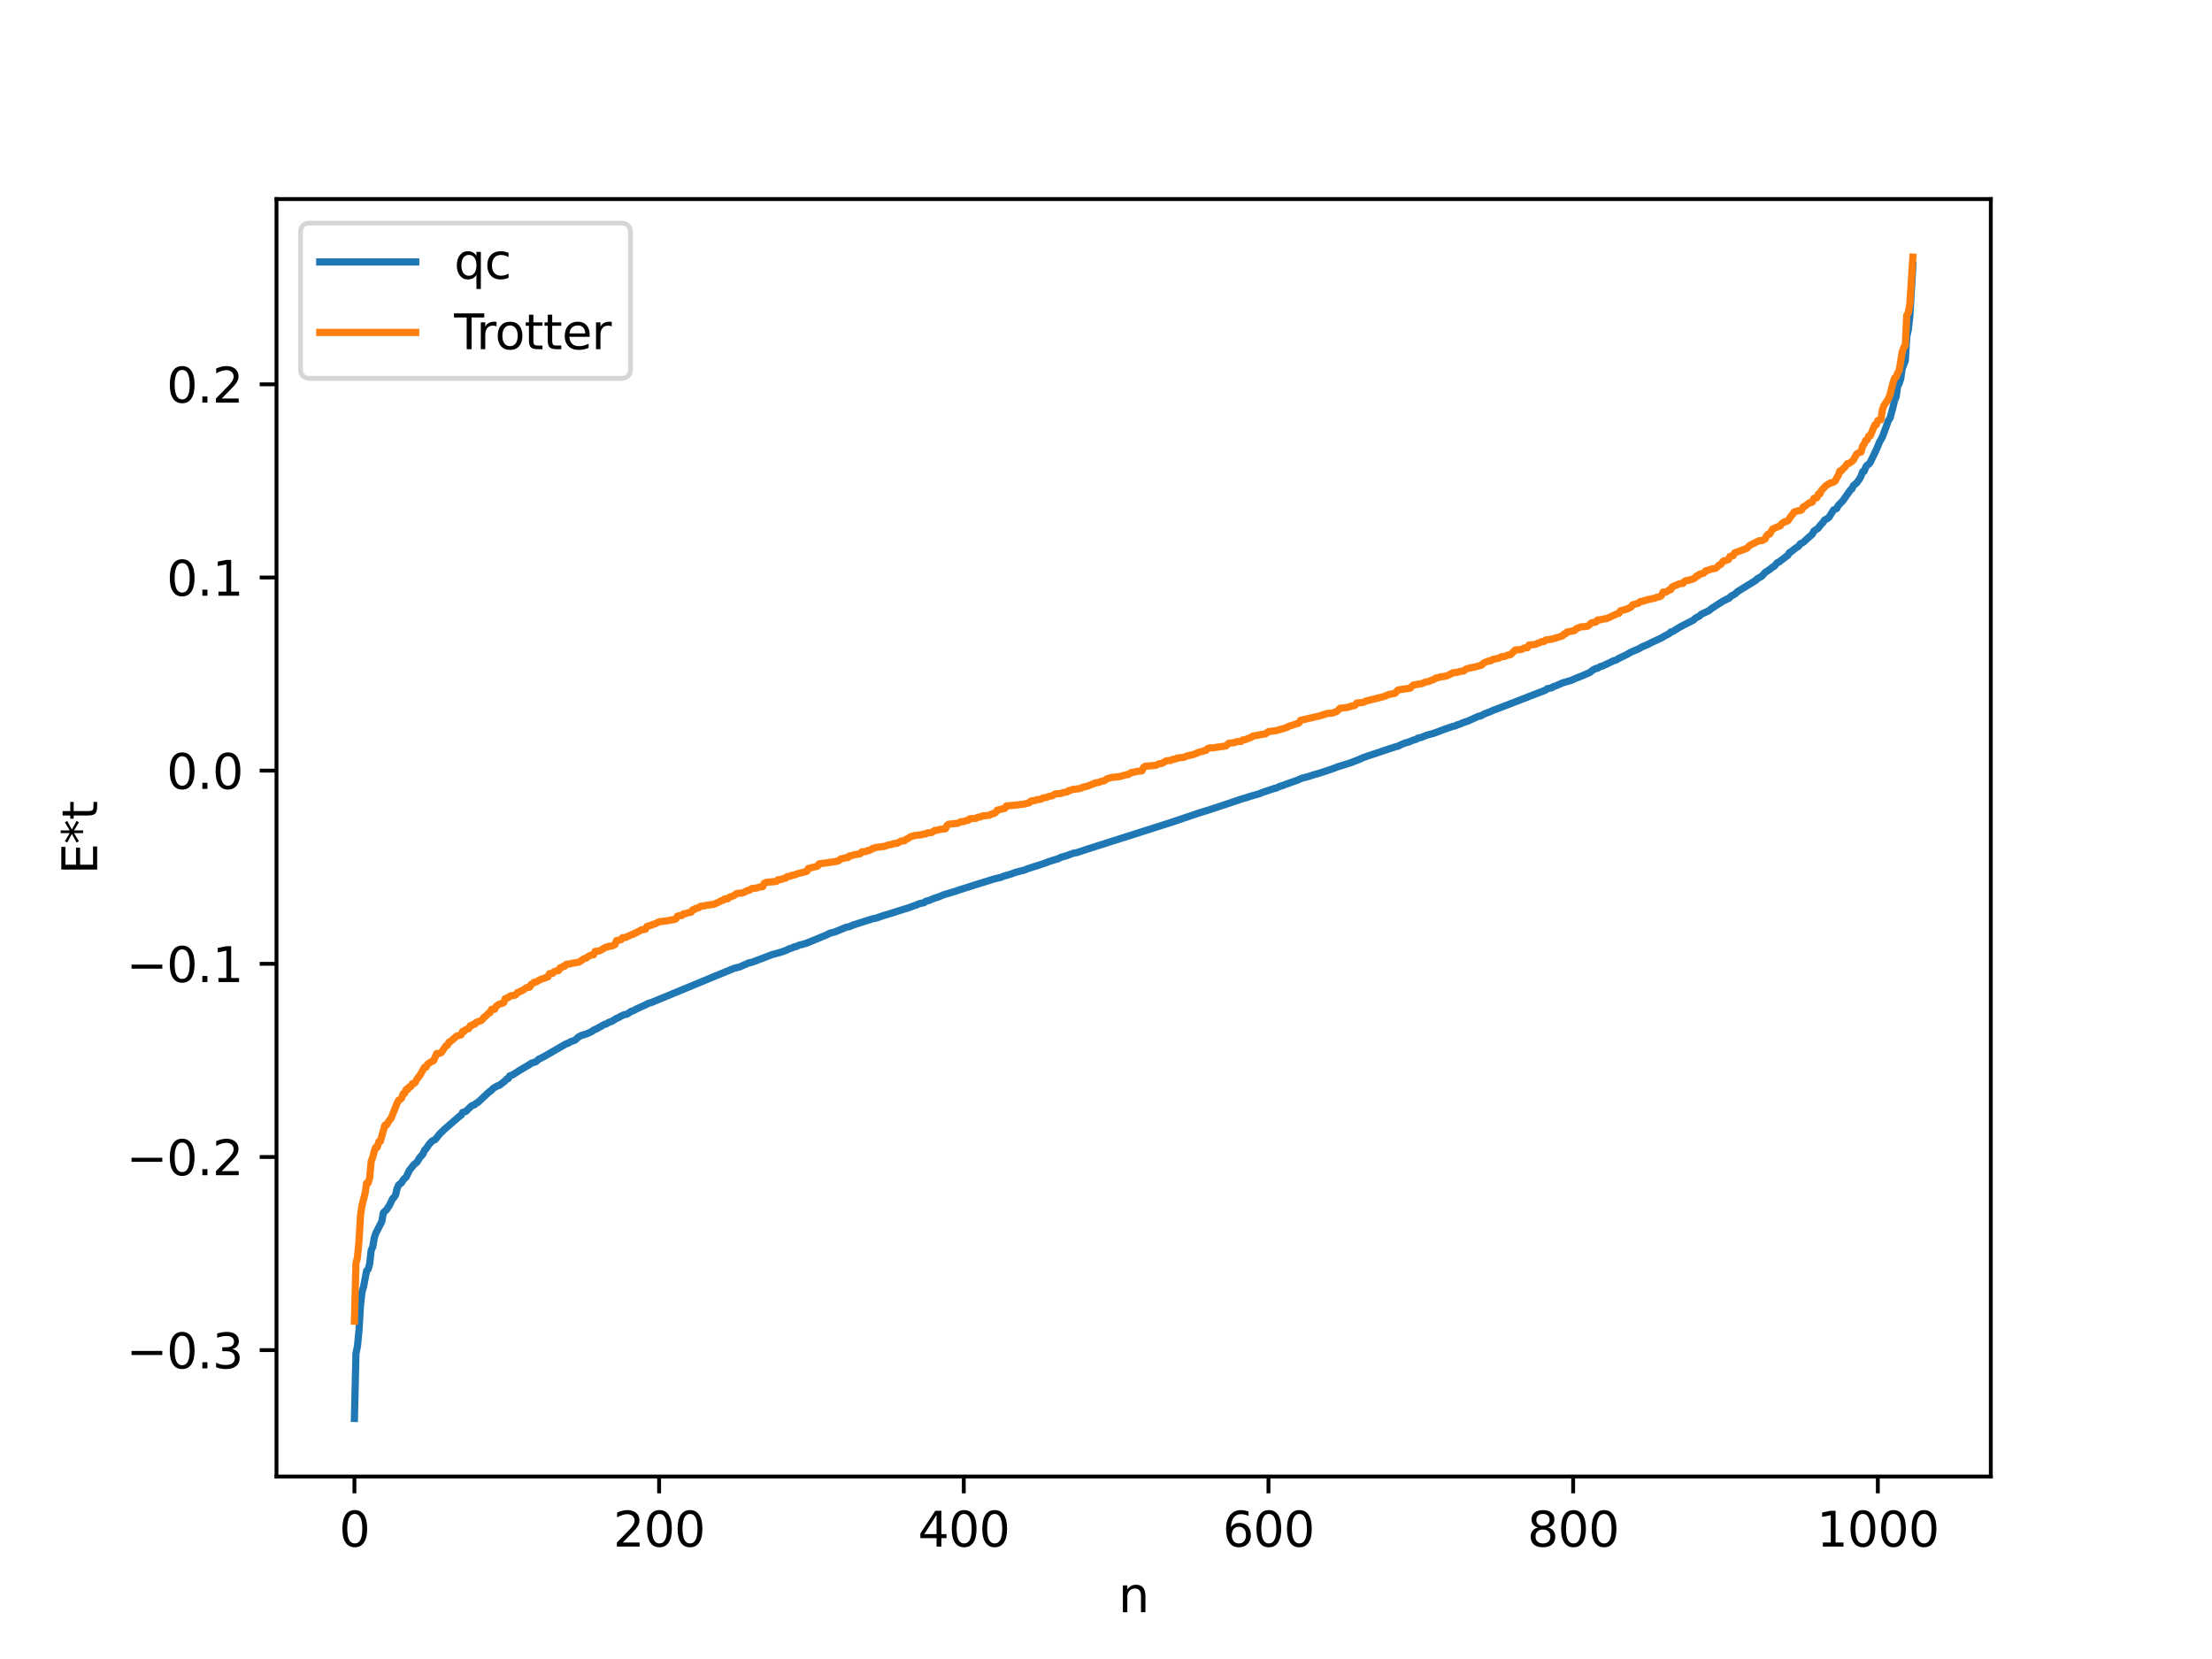 <?xml version="1.0" encoding="utf-8" standalone="no"?>
<!DOCTYPE svg PUBLIC "-//W3C//DTD SVG 1.1//EN"
  "http://www.w3.org/Graphics/SVG/1.1/DTD/svg11.dtd">
<svg xmlns:xlink="http://www.w3.org/1999/xlink" width="460.8pt" height="345.6pt" viewBox="0 0 460.8 345.6" xmlns="http://www.w3.org/2000/svg" version="1.1">
 <defs>
  <style type="text/css">*{stroke-linejoin: round; stroke-linecap: butt}</style>
 </defs>
 <g id="figure_1">
  <g id="patch_1">
   <path d="M 0 345.6 
L 460.8 345.6 
L 460.8 0 
L 0 0 
z
" style="fill: #ffffff"/>
  </g>
  <g id="axes_1">
   <g id="patch_2">
    <path d="M 57.6 307.584 
L 414.72 307.584 
L 414.72 41.472 
L 57.6 41.472 
z
" style="fill: #ffffff"/>
   </g>
   <g id="matplotlib.axis_1">
    <g id="xtick_1">
     <g id="line2d_1">
      <defs>
       <path id="m9ba7b68535" d="M 0 0 
L 0 3.5 
" style="stroke: #000000; stroke-width: 0.8"/>
      </defs>
      <g>
       <use xlink:href="#m9ba7b68535" x="73.833" y="307.584" style="stroke: #000000; stroke-width: 0.8"/>
      </g>
     </g>
     <g id="text_1">
      <!-- 0 -->
      <g transform="translate(70.651 322.182) scale(0.1 -0.1)">
       <defs>
        <path id="DejaVuSans-30" d="M 2034 4250 
Q 1547 4250 1301 3770 
Q 1056 3291 1056 2328 
Q 1056 1369 1301 889 
Q 1547 409 2034 409 
Q 2525 409 2770 889 
Q 3016 1369 3016 2328 
Q 3016 3291 2770 3770 
Q 2525 4250 2034 4250 
z
M 2034 4750 
Q 2819 4750 3233 4129 
Q 3647 3509 3647 2328 
Q 3647 1150 3233 529 
Q 2819 -91 2034 -91 
Q 1250 -91 836 529 
Q 422 1150 422 2328 
Q 422 3509 836 4129 
Q 1250 4750 2034 4750 
z
" transform="scale(0.016)"/>
       </defs>
       <use xlink:href="#DejaVuSans-30"/>
      </g>
     </g>
    </g>
    <g id="xtick_2">
     <g id="line2d_2">
      <g>
       <use xlink:href="#m9ba7b68535" x="137.304" y="307.584" style="stroke: #000000; stroke-width: 0.8"/>
      </g>
     </g>
     <g id="text_2">
      <!-- 200 -->
      <g transform="translate(127.76 322.182) scale(0.1 -0.1)">
       <defs>
        <path id="DejaVuSans-32" d="M 1228 531 
L 3431 531 
L 3431 0 
L 469 0 
L 469 531 
Q 828 903 1448 1529 
Q 2069 2156 2228 2338 
Q 2531 2678 2651 2914 
Q 2772 3150 2772 3378 
Q 2772 3750 2511 3984 
Q 2250 4219 1831 4219 
Q 1534 4219 1204 4116 
Q 875 4013 500 3803 
L 500 4441 
Q 881 4594 1212 4672 
Q 1544 4750 1819 4750 
Q 2544 4750 2975 4387 
Q 3406 4025 3406 3419 
Q 3406 3131 3298 2873 
Q 3191 2616 2906 2266 
Q 2828 2175 2409 1742 
Q 1991 1309 1228 531 
z
" transform="scale(0.016)"/>
       </defs>
       <use xlink:href="#DejaVuSans-32"/>
       <use xlink:href="#DejaVuSans-30" x="63.623"/>
       <use xlink:href="#DejaVuSans-30" x="127.246"/>
      </g>
     </g>
    </g>
    <g id="xtick_3">
     <g id="line2d_3">
      <g>
       <use xlink:href="#m9ba7b68535" x="200.775" y="307.584" style="stroke: #000000; stroke-width: 0.8"/>
      </g>
     </g>
     <g id="text_3">
      <!-- 400 -->
      <g transform="translate(191.231 322.182) scale(0.1 -0.1)">
       <defs>
        <path id="DejaVuSans-34" d="M 2419 4116 
L 825 1625 
L 2419 1625 
L 2419 4116 
z
M 2253 4666 
L 3047 4666 
L 3047 1625 
L 3713 1625 
L 3713 1100 
L 3047 1100 
L 3047 0 
L 2419 0 
L 2419 1100 
L 313 1100 
L 313 1709 
L 2253 4666 
z
" transform="scale(0.016)"/>
       </defs>
       <use xlink:href="#DejaVuSans-34"/>
       <use xlink:href="#DejaVuSans-30" x="63.623"/>
       <use xlink:href="#DejaVuSans-30" x="127.246"/>
      </g>
     </g>
    </g>
    <g id="xtick_4">
     <g id="line2d_4">
      <g>
       <use xlink:href="#m9ba7b68535" x="264.246" y="307.584" style="stroke: #000000; stroke-width: 0.8"/>
      </g>
     </g>
     <g id="text_4">
      <!-- 600 -->
      <g transform="translate(254.702 322.182) scale(0.1 -0.1)">
       <defs>
        <path id="DejaVuSans-36" d="M 2113 2584 
Q 1688 2584 1439 2293 
Q 1191 2003 1191 1497 
Q 1191 994 1439 701 
Q 1688 409 2113 409 
Q 2538 409 2786 701 
Q 3034 994 3034 1497 
Q 3034 2003 2786 2293 
Q 2538 2584 2113 2584 
z
M 3366 4563 
L 3366 3988 
Q 3128 4100 2886 4159 
Q 2644 4219 2406 4219 
Q 1781 4219 1451 3797 
Q 1122 3375 1075 2522 
Q 1259 2794 1537 2939 
Q 1816 3084 2150 3084 
Q 2853 3084 3261 2657 
Q 3669 2231 3669 1497 
Q 3669 778 3244 343 
Q 2819 -91 2113 -91 
Q 1303 -91 875 529 
Q 447 1150 447 2328 
Q 447 3434 972 4092 
Q 1497 4750 2381 4750 
Q 2619 4750 2861 4703 
Q 3103 4656 3366 4563 
z
" transform="scale(0.016)"/>
       </defs>
       <use xlink:href="#DejaVuSans-36"/>
       <use xlink:href="#DejaVuSans-30" x="63.623"/>
       <use xlink:href="#DejaVuSans-30" x="127.246"/>
      </g>
     </g>
    </g>
    <g id="xtick_5">
     <g id="line2d_5">
      <g>
       <use xlink:href="#m9ba7b68535" x="327.717" y="307.584" style="stroke: #000000; stroke-width: 0.8"/>
      </g>
     </g>
     <g id="text_5">
      <!-- 800 -->
      <g transform="translate(318.173 322.182) scale(0.1 -0.1)">
       <defs>
        <path id="DejaVuSans-38" d="M 2034 2216 
Q 1584 2216 1326 1975 
Q 1069 1734 1069 1313 
Q 1069 891 1326 650 
Q 1584 409 2034 409 
Q 2484 409 2743 651 
Q 3003 894 3003 1313 
Q 3003 1734 2745 1975 
Q 2488 2216 2034 2216 
z
M 1403 2484 
Q 997 2584 770 2862 
Q 544 3141 544 3541 
Q 544 4100 942 4425 
Q 1341 4750 2034 4750 
Q 2731 4750 3128 4425 
Q 3525 4100 3525 3541 
Q 3525 3141 3298 2862 
Q 3072 2584 2669 2484 
Q 3125 2378 3379 2068 
Q 3634 1759 3634 1313 
Q 3634 634 3220 271 
Q 2806 -91 2034 -91 
Q 1263 -91 848 271 
Q 434 634 434 1313 
Q 434 1759 690 2068 
Q 947 2378 1403 2484 
z
M 1172 3481 
Q 1172 3119 1398 2916 
Q 1625 2713 2034 2713 
Q 2441 2713 2670 2916 
Q 2900 3119 2900 3481 
Q 2900 3844 2670 4047 
Q 2441 4250 2034 4250 
Q 1625 4250 1398 4047 
Q 1172 3844 1172 3481 
z
" transform="scale(0.016)"/>
       </defs>
       <use xlink:href="#DejaVuSans-38"/>
       <use xlink:href="#DejaVuSans-30" x="63.623"/>
       <use xlink:href="#DejaVuSans-30" x="127.246"/>
      </g>
     </g>
    </g>
    <g id="xtick_6">
     <g id="line2d_6">
      <g>
       <use xlink:href="#m9ba7b68535" x="391.188" y="307.584" style="stroke: #000000; stroke-width: 0.8"/>
      </g>
     </g>
     <g id="text_6">
      <!-- 1000 -->
      <g transform="translate(378.463 322.182) scale(0.1 -0.1)">
       <defs>
        <path id="DejaVuSans-31" d="M 794 531 
L 1825 531 
L 1825 4091 
L 703 3866 
L 703 4441 
L 1819 4666 
L 2450 4666 
L 2450 531 
L 3481 531 
L 3481 0 
L 794 0 
L 794 531 
z
" transform="scale(0.016)"/>
       </defs>
       <use xlink:href="#DejaVuSans-31"/>
       <use xlink:href="#DejaVuSans-30" x="63.623"/>
       <use xlink:href="#DejaVuSans-30" x="127.246"/>
       <use xlink:href="#DejaVuSans-30" x="190.869"/>
      </g>
     </g>
    </g>
    <g id="text_7">
     <!-- n -->
     <g transform="translate(232.991 335.861) scale(0.1 -0.1)">
      <defs>
       <path id="DejaVuSans-6e" d="M 3513 2113 
L 3513 0 
L 2938 0 
L 2938 2094 
Q 2938 2591 2744 2837 
Q 2550 3084 2163 3084 
Q 1697 3084 1428 2787 
Q 1159 2491 1159 1978 
L 1159 0 
L 581 0 
L 581 3500 
L 1159 3500 
L 1159 2956 
Q 1366 3272 1645 3428 
Q 1925 3584 2291 3584 
Q 2894 3584 3203 3211 
Q 3513 2838 3513 2113 
z
" transform="scale(0.016)"/>
      </defs>
      <use xlink:href="#DejaVuSans-6e"/>
     </g>
    </g>
   </g>
   <g id="matplotlib.axis_2">
    <g id="ytick_1">
     <g id="line2d_7">
      <defs>
       <path id="m482cce59d2" d="M 0 0 
L -3.5 0 
" style="stroke: #000000; stroke-width: 0.8"/>
      </defs>
      <g>
       <use xlink:href="#m482cce59d2" x="57.6" y="281.258" style="stroke: #000000; stroke-width: 0.8"/>
      </g>
     </g>
     <g id="text_8">
      <!-- −0.3 -->
      <g transform="translate(26.317 285.057) scale(0.1 -0.1)">
       <defs>
        <path id="DejaVuSans-2212" d="M 678 2272 
L 4684 2272 
L 4684 1741 
L 678 1741 
L 678 2272 
z
" transform="scale(0.016)"/>
        <path id="DejaVuSans-2e" d="M 684 794 
L 1344 794 
L 1344 0 
L 684 0 
L 684 794 
z
" transform="scale(0.016)"/>
        <path id="DejaVuSans-33" d="M 2597 2516 
Q 3050 2419 3304 2112 
Q 3559 1806 3559 1356 
Q 3559 666 3084 287 
Q 2609 -91 1734 -91 
Q 1441 -91 1130 -33 
Q 819 25 488 141 
L 488 750 
Q 750 597 1062 519 
Q 1375 441 1716 441 
Q 2309 441 2620 675 
Q 2931 909 2931 1356 
Q 2931 1769 2642 2001 
Q 2353 2234 1838 2234 
L 1294 2234 
L 1294 2753 
L 1863 2753 
Q 2328 2753 2575 2939 
Q 2822 3125 2822 3475 
Q 2822 3834 2567 4026 
Q 2313 4219 1838 4219 
Q 1578 4219 1281 4162 
Q 984 4106 628 3988 
L 628 4550 
Q 988 4650 1302 4700 
Q 1616 4750 1894 4750 
Q 2613 4750 3031 4423 
Q 3450 4097 3450 3541 
Q 3450 3153 3228 2886 
Q 3006 2619 2597 2516 
z
" transform="scale(0.016)"/>
       </defs>
       <use xlink:href="#DejaVuSans-2212"/>
       <use xlink:href="#DejaVuSans-30" x="83.789"/>
       <use xlink:href="#DejaVuSans-2e" x="147.412"/>
       <use xlink:href="#DejaVuSans-33" x="179.199"/>
      </g>
     </g>
    </g>
    <g id="ytick_2">
     <g id="line2d_8">
      <g>
       <use xlink:href="#m482cce59d2" x="57.6" y="241.019" style="stroke: #000000; stroke-width: 0.8"/>
      </g>
     </g>
     <g id="text_9">
      <!-- −0.2 -->
      <g transform="translate(26.317 244.818) scale(0.1 -0.1)">
       <use xlink:href="#DejaVuSans-2212"/>
       <use xlink:href="#DejaVuSans-30" x="83.789"/>
       <use xlink:href="#DejaVuSans-2e" x="147.412"/>
       <use xlink:href="#DejaVuSans-32" x="179.199"/>
      </g>
     </g>
    </g>
    <g id="ytick_3">
     <g id="line2d_9">
      <g>
       <use xlink:href="#m482cce59d2" x="57.6" y="200.78" style="stroke: #000000; stroke-width: 0.8"/>
      </g>
     </g>
     <g id="text_10">
      <!-- −0.1 -->
      <g transform="translate(26.317 204.579) scale(0.1 -0.1)">
       <use xlink:href="#DejaVuSans-2212"/>
       <use xlink:href="#DejaVuSans-30" x="83.789"/>
       <use xlink:href="#DejaVuSans-2e" x="147.412"/>
       <use xlink:href="#DejaVuSans-31" x="179.199"/>
      </g>
     </g>
    </g>
    <g id="ytick_4">
     <g id="line2d_10">
      <g>
       <use xlink:href="#m482cce59d2" x="57.6" y="160.54" style="stroke: #000000; stroke-width: 0.8"/>
      </g>
     </g>
     <g id="text_11">
      <!-- 0.0 -->
      <g transform="translate(34.697 164.339) scale(0.1 -0.1)">
       <use xlink:href="#DejaVuSans-30"/>
       <use xlink:href="#DejaVuSans-2e" x="63.623"/>
       <use xlink:href="#DejaVuSans-30" x="95.41"/>
      </g>
     </g>
    </g>
    <g id="ytick_5">
     <g id="line2d_11">
      <g>
       <use xlink:href="#m482cce59d2" x="57.6" y="120.301" style="stroke: #000000; stroke-width: 0.8"/>
      </g>
     </g>
     <g id="text_12">
      <!-- 0.1 -->
      <g transform="translate(34.697 124.1) scale(0.1 -0.1)">
       <use xlink:href="#DejaVuSans-30"/>
       <use xlink:href="#DejaVuSans-2e" x="63.623"/>
       <use xlink:href="#DejaVuSans-31" x="95.41"/>
      </g>
     </g>
    </g>
    <g id="ytick_6">
     <g id="line2d_12">
      <g>
       <use xlink:href="#m482cce59d2" x="57.6" y="80.061" style="stroke: #000000; stroke-width: 0.8"/>
      </g>
     </g>
     <g id="text_13">
      <!-- 0.2 -->
      <g transform="translate(34.697 83.861) scale(0.1 -0.1)">
       <use xlink:href="#DejaVuSans-30"/>
       <use xlink:href="#DejaVuSans-2e" x="63.623"/>
       <use xlink:href="#DejaVuSans-32" x="95.41"/>
      </g>
     </g>
    </g>
    <g id="text_14">
     <!-- E*t -->
     <g transform="translate(20.238 182.148) rotate(-90) scale(0.1 -0.1)">
      <defs>
       <path id="DejaVuSans-45" d="M 628 4666 
L 3578 4666 
L 3578 4134 
L 1259 4134 
L 1259 2753 
L 3481 2753 
L 3481 2222 
L 1259 2222 
L 1259 531 
L 3634 531 
L 3634 0 
L 628 0 
L 628 4666 
z
" transform="scale(0.016)"/>
       <path id="DejaVuSans-2a" d="M 3009 3897 
L 1888 3291 
L 3009 2681 
L 2828 2375 
L 1778 3009 
L 1778 1831 
L 1422 1831 
L 1422 3009 
L 372 2375 
L 191 2681 
L 1313 3291 
L 191 3897 
L 372 4206 
L 1422 3572 
L 1422 4750 
L 1778 4750 
L 1778 3572 
L 2828 4206 
L 3009 3897 
z
" transform="scale(0.016)"/>
       <path id="DejaVuSans-74" d="M 1172 4494 
L 1172 3500 
L 2356 3500 
L 2356 3053 
L 1172 3053 
L 1172 1153 
Q 1172 725 1289 603 
Q 1406 481 1766 481 
L 2356 481 
L 2356 0 
L 1766 0 
Q 1100 0 847 248 
Q 594 497 594 1153 
L 594 3053 
L 172 3053 
L 172 3500 
L 594 3500 
L 594 4494 
L 1172 4494 
z
" transform="scale(0.016)"/>
      </defs>
      <use xlink:href="#DejaVuSans-45"/>
      <use xlink:href="#DejaVuSans-2a" x="63.184"/>
      <use xlink:href="#DejaVuSans-74" x="113.184"/>
     </g>
    </g>
   </g>
   <g id="line2d_13">
    <path d="M 73.833 295.488 
L 74.15 282.036 
L 74.467 280.413 
L 74.785 277.189 
L 75.102 271.874 
L 75.42 269.1 
L 75.737 268.065 
L 76.372 264.732 
L 76.689 264.416 
L 77.006 263.298 
L 77.324 260.463 
L 77.641 259.78 
L 77.958 257.918 
L 78.276 256.924 
L 79.545 254.44 
L 79.862 252.644 
L 80.497 252.033 
L 81.132 251.083 
L 81.767 249.745 
L 82.084 249.43 
L 82.401 248.953 
L 82.719 247.607 
L 83.036 246.854 
L 83.671 246.375 
L 83.988 245.802 
L 84.623 245.178 
L 85.258 243.835 
L 86.21 242.64 
L 86.844 242.119 
L 87.479 241.103 
L 88.114 240.407 
L 88.431 239.607 
L 88.748 239.324 
L 89.383 238.373 
L 90.018 237.693 
L 90.653 237.4 
L 91.605 236.213 
L 92.557 235.287 
L 95.73 232.526 
L 96.048 232.337 
L 96.365 231.742 
L 97 231.553 
L 97.634 230.948 
L 98.269 230.35 
L 98.904 230.113 
L 99.221 229.79 
L 99.539 229.667 
L 101.76 227.58 
L 102.395 227.112 
L 102.712 226.742 
L 103.664 226.185 
L 103.981 226.125 
L 105.251 225.143 
L 105.568 224.754 
L 105.886 224.685 
L 106.203 224.121 
L 106.838 223.885 
L 108.424 222.87 
L 110.329 221.754 
L 110.646 221.496 
L 111.598 221.2 
L 112.233 220.644 
L 112.867 220.35 
L 113.502 220.005 
L 117.945 217.439 
L 118.262 217.364 
L 118.897 217 
L 119.532 216.775 
L 119.849 216.636 
L 120.484 216.044 
L 121.119 215.696 
L 121.753 215.525 
L 122.388 215.3 
L 123.34 214.858 
L 123.658 214.586 
L 124.292 214.314 
L 125.879 213.419 
L 126.196 213.359 
L 126.831 212.977 
L 127.466 212.767 
L 128.418 212.142 
L 128.735 212.045 
L 129.37 211.683 
L 130.005 211.382 
L 130.639 211.253 
L 131.591 210.623 
L 131.909 210.573 
L 132.543 210.205 
L 134.448 209.343 
L 135.082 209.013 
L 135.717 208.832 
L 152.854 201.74 
L 154.124 201.412 
L 156.028 200.574 
L 156.345 200.539 
L 156.98 200.336 
L 160.788 198.88 
L 162.375 198.448 
L 163.01 198.253 
L 163.962 197.893 
L 164.279 197.699 
L 164.914 197.502 
L 165.548 197.209 
L 165.866 197.196 
L 166.5 196.883 
L 167.135 196.75 
L 168.087 196.454 
L 169.357 195.931 
L 172.213 194.756 
L 172.848 194.421 
L 174.117 194.06 
L 176.339 193.136 
L 176.973 193.046 
L 177.608 192.735 
L 179.195 192.226 
L 182.051 191.322 
L 182.368 191.303 
L 183.955 190.759 
L 185.542 190.286 
L 187.446 189.673 
L 189.35 189.09 
L 190.62 188.608 
L 190.937 188.54 
L 191.254 188.331 
L 192.524 188.024 
L 192.841 187.763 
L 193.476 187.6 
L 194.745 187.08 
L 195.38 186.893 
L 196.649 186.378 
L 197.284 186.189 
L 199.188 185.622 
L 199.823 185.384 
L 202.044 184.696 
L 202.679 184.476 
L 207.122 183.097 
L 207.757 182.943 
L 208.391 182.809 
L 209.026 182.547 
L 210.613 182.077 
L 211.565 181.721 
L 213.469 181.227 
L 214.104 180.962 
L 214.739 180.761 
L 215.373 180.544 
L 216.008 180.365 
L 217.595 179.835 
L 218.864 179.358 
L 220.451 178.885 
L 221.086 178.556 
L 222.038 178.309 
L 223.624 177.726 
L 224.259 177.636 
L 225.846 177.108 
L 226.481 176.896 
L 244.253 171.228 
L 249.648 169.397 
L 251.869 168.714 
L 254.725 167.762 
L 255.36 167.561 
L 258.851 166.374 
L 259.486 166.208 
L 260.438 165.892 
L 262.342 165.346 
L 262.977 165.082 
L 264.563 164.549 
L 265.515 164.233 
L 265.833 164.18 
L 266.785 163.738 
L 267.102 163.69 
L 267.737 163.428 
L 270.276 162.529 
L 271.228 162.103 
L 272.18 161.871 
L 272.815 161.685 
L 273.767 161.368 
L 274.719 161.111 
L 276.305 160.589 
L 276.94 160.38 
L 277.892 160.049 
L 278.527 159.786 
L 281.383 158.894 
L 283.287 158.15 
L 283.922 157.841 
L 285.191 157.402 
L 290.269 155.709 
L 290.904 155.516 
L 291.221 155.456 
L 291.856 155.129 
L 292.808 154.741 
L 293.443 154.585 
L 294.395 154.185 
L 295.029 154.013 
L 295.347 153.771 
L 295.981 153.647 
L 297.251 153.147 
L 298.52 152.805 
L 299.472 152.471 
L 300.424 152.087 
L 302.646 151.325 
L 303.281 151.179 
L 303.598 150.974 
L 303.915 150.93 
L 304.867 150.509 
L 305.82 150.199 
L 308.041 149.195 
L 308.358 149.181 
L 309.31 148.689 
L 310.58 148.19 
L 311.215 147.902 
L 311.849 147.681 
L 322.005 143.749 
L 322.322 143.471 
L 323.274 143.272 
L 323.591 143.022 
L 323.909 142.956 
L 324.543 142.691 
L 325.496 142.263 
L 327.4 141.704 
L 328.034 141.396 
L 329.304 140.896 
L 331.208 140.08 
L 331.843 139.558 
L 332.477 139.243 
L 332.795 139.221 
L 333.429 138.829 
L 333.747 138.786 
L 336.286 137.586 
L 336.603 137.544 
L 337.238 137.15 
L 338.824 136.389 
L 339.777 135.836 
L 341.363 135.175 
L 341.998 134.785 
L 343.267 134.255 
L 343.902 133.91 
L 346.124 132.886 
L 346.758 132.491 
L 347.71 132.009 
L 348.028 131.658 
L 348.345 131.615 
L 349.932 130.64 
L 350.567 130.299 
L 352.788 129.172 
L 353.105 128.84 
L 353.74 128.47 
L 354.058 128.324 
L 354.375 127.975 
L 355.962 127.24 
L 356.596 126.728 
L 359.135 125.093 
L 359.453 125.01 
L 359.77 124.773 
L 360.087 124.688 
L 360.722 124.109 
L 361.357 123.803 
L 361.991 123.223 
L 365.8 120.872 
L 366.117 120.526 
L 366.752 120.195 
L 367.069 119.977 
L 367.704 119.253 
L 368.656 118.632 
L 369.291 118.116 
L 369.608 117.966 
L 370.243 117.214 
L 370.56 117.102 
L 372.147 115.886 
L 372.464 115.659 
L 372.781 115.097 
L 373.099 114.944 
L 374.051 114.193 
L 374.686 113.79 
L 375.003 113.305 
L 375.638 112.986 
L 376.272 112.398 
L 377.542 111.274 
L 377.859 110.637 
L 378.811 109.988 
L 379.129 109.485 
L 379.763 108.841 
L 380.081 108.337 
L 380.715 108.003 
L 381.033 107.719 
L 381.985 106.213 
L 382.62 105.933 
L 382.937 105.298 
L 383.889 104.332 
L 385.476 102.067 
L 385.793 101.842 
L 386.11 101.141 
L 386.745 100.646 
L 387.38 99.772 
L 387.697 99.15 
L 388.015 98.251 
L 388.332 98.191 
L 388.649 97.355 
L 388.967 96.885 
L 389.284 96.721 
L 389.601 96.322 
L 390.871 93.689 
L 391.505 92.162 
L 392.14 91.023 
L 393.41 87.539 
L 393.727 87.124 
L 394.362 84.753 
L 394.679 83.343 
L 394.996 82.709 
L 395.314 80.459 
L 395.631 79.914 
L 395.948 78.926 
L 396.266 76.781 
L 396.9 75.169 
L 397.218 70.094 
L 397.535 68.689 
L 397.853 65.842 
L 398.487 55.292 
L 398.487 55.292 
" clip-path="url(#p42c443ee81)" style="fill: none; stroke: #1f77b4; stroke-width: 1.5; stroke-linecap: square"/>
   </g>
   <g id="line2d_14">
    <path d="M 73.833 275.222 
L 74.15 263.15 
L 74.467 261.969 
L 74.785 258.539 
L 75.102 253.198 
L 75.42 251.079 
L 76.054 248.607 
L 76.372 246.468 
L 76.689 246.468 
L 77.006 245.405 
L 77.324 241.908 
L 77.641 241.126 
L 77.958 239.828 
L 78.276 239.007 
L 78.593 239.007 
L 78.91 237.825 
L 79.228 237.784 
L 80.18 234.396 
L 80.497 234.396 
L 81.132 233.333 
L 81.449 233.005 
L 82.719 229.836 
L 83.036 229.202 
L 83.353 229.054 
L 83.671 228.752 
L 83.988 227.838 
L 84.305 227.756 
L 84.623 226.935 
L 84.94 226.935 
L 85.258 226.416 
L 85.575 226.352 
L 85.892 225.753 
L 86.21 225.712 
L 86.527 225.445 
L 86.844 224.816 
L 87.479 224.004 
L 88.431 222.324 
L 88.748 222.324 
L 89.066 221.7 
L 89.7 221.262 
L 90.335 220.933 
L 90.97 219.474 
L 91.605 219.435 
L 91.922 219.274 
L 92.874 217.886 
L 93.191 217.764 
L 93.509 217.13 
L 93.826 216.983 
L 95.096 215.853 
L 96.048 215.577 
L 96.365 214.863 
L 96.682 214.863 
L 97 214.503 
L 97.634 214.281 
L 97.952 213.682 
L 98.269 213.64 
L 98.586 213.373 
L 98.904 213.367 
L 99.221 212.962 
L 100.173 212.636 
L 100.491 212.392 
L 100.808 211.932 
L 101.125 211.746 
L 101.76 211.068 
L 102.077 210.967 
L 102.395 210.264 
L 103.029 210.252 
L 103.347 209.628 
L 103.981 209.19 
L 104.616 209.007 
L 104.934 208.861 
L 105.251 208.031 
L 105.886 207.827 
L 106.203 207.528 
L 106.52 207.403 
L 107.155 207.364 
L 107.472 207.202 
L 107.79 206.755 
L 108.107 206.698 
L 108.424 206.461 
L 108.742 206.399 
L 109.694 205.732 
L 110.329 205.656 
L 110.646 205.059 
L 110.963 204.911 
L 111.281 204.608 
L 111.598 204.583 
L 112.55 204.065 
L 114.137 203.505 
L 114.454 202.83 
L 115.089 202.791 
L 115.406 202.431 
L 116.041 202.209 
L 116.358 202.182 
L 116.676 201.61 
L 116.993 201.568 
L 117.31 201.301 
L 117.628 201.295 
L 117.945 200.89 
L 118.58 200.809 
L 119.215 200.672 
L 120.484 200.45 
L 120.801 200.32 
L 121.436 199.86 
L 121.753 199.674 
L 122.071 199.618 
L 122.705 199.14 
L 123.34 198.898 
L 123.658 198.895 
L 123.975 198.193 
L 124.927 198.077 
L 126.196 197.312 
L 126.514 197.295 
L 126.831 197.138 
L 127.466 197.069 
L 128.1 196.789 
L 128.418 195.959 
L 129.053 195.831 
L 129.37 195.756 
L 129.687 195.331 
L 130.322 195.292 
L 131.591 194.683 
L 131.909 194.626 
L 132.226 194.389 
L 132.543 194.327 
L 132.861 194.072 
L 133.178 193.986 
L 133.496 193.743 
L 134.448 193.585 
L 134.765 192.987 
L 135.717 192.729 
L 136.034 192.537 
L 136.352 192.511 
L 137.304 192.022 
L 138.891 191.831 
L 139.843 191.642 
L 140.477 191.541 
L 140.795 191.433 
L 141.112 190.859 
L 141.747 190.72 
L 142.064 190.72 
L 142.381 190.366 
L 142.699 190.359 
L 143.334 190.137 
L 143.968 190.036 
L 144.286 189.538 
L 144.603 189.496 
L 144.92 189.229 
L 145.238 189.223 
L 145.555 189.097 
L 145.872 188.818 
L 146.507 188.737 
L 147.142 188.6 
L 148.729 188.378 
L 149.998 187.788 
L 150.315 187.602 
L 150.633 187.546 
L 150.95 187.259 
L 151.585 187.241 
L 151.902 186.924 
L 152.854 186.586 
L 153.489 186.121 
L 154.758 186.005 
L 155.71 185.506 
L 156.028 185.485 
L 156.662 185.093 
L 157.615 184.997 
L 158.249 184.779 
L 158.884 184.717 
L 159.201 184.008 
L 159.836 183.772 
L 161.105 183.684 
L 161.74 183.607 
L 162.058 183.259 
L 162.692 183.22 
L 163.327 182.972 
L 163.644 182.951 
L 163.962 182.618 
L 164.596 182.554 
L 164.914 182.35 
L 165.548 182.255 
L 166.183 182 
L 168.087 181.513 
L 168.405 180.915 
L 170.309 180.439 
L 170.626 179.96 
L 171.578 179.83 
L 174.117 179.469 
L 174.752 179.292 
L 175.069 178.958 
L 176.339 178.648 
L 176.656 178.648 
L 176.973 178.294 
L 177.291 178.287 
L 177.925 178.065 
L 179.195 177.856 
L 179.512 177.466 
L 180.464 177.368 
L 180.781 177.158 
L 181.099 177.151 
L 181.416 177.025 
L 181.734 176.746 
L 182.051 176.722 
L 182.368 176.556 
L 184.272 176.307 
L 184.907 176.071 
L 185.859 175.876 
L 186.177 175.725 
L 186.811 175.708 
L 187.763 175.188 
L 188.398 175.169 
L 188.715 174.852 
L 189.033 174.755 
L 189.667 174.311 
L 190.62 174.037 
L 191.572 173.933 
L 191.889 173.925 
L 192.206 173.77 
L 192.841 173.73 
L 193.158 173.512 
L 194.11 173.413 
L 194.745 172.995 
L 195.38 172.925 
L 195.697 172.791 
L 196.967 172.646 
L 197.284 171.936 
L 197.601 171.7 
L 199.188 171.535 
L 199.505 171.504 
L 200.14 171.187 
L 200.775 171.148 
L 201.41 170.9 
L 201.727 170.879 
L 202.044 170.554 
L 203.314 170.483 
L 203.631 170.278 
L 204.266 170.183 
L 204.583 170 
L 205.535 169.889 
L 206.17 169.799 
L 206.805 169.477 
L 207.122 169.441 
L 207.439 169.226 
L 207.757 168.76 
L 209.343 168.393 
L 209.661 167.888 
L 211.565 167.724 
L 213.469 167.479 
L 214.421 167.221 
L 214.739 166.886 
L 215.373 166.782 
L 215.691 166.762 
L 216.008 166.576 
L 216.643 166.522 
L 216.96 166.455 
L 217.277 166.223 
L 217.912 166.134 
L 218.547 165.892 
L 219.181 165.785 
L 219.816 165.394 
L 221.086 165.296 
L 221.403 165.119 
L 222.355 164.953 
L 222.672 164.675 
L 222.99 164.65 
L 223.307 164.484 
L 224.894 164.278 
L 225.211 164.198 
L 225.529 163.999 
L 226.481 163.804 
L 227.433 163.403 
L 227.75 163.333 
L 228.067 163.116 
L 229.02 162.966 
L 229.337 162.78 
L 229.972 162.683 
L 230.606 162.239 
L 231.558 161.965 
L 232.51 161.861 
L 233.145 161.794 
L 234.732 161.362 
L 235.049 161.341 
L 235.684 160.923 
L 236.319 160.854 
L 236.636 160.719 
L 237.905 160.574 
L 238.223 159.865 
L 238.54 159.628 
L 240.762 159.432 
L 241.396 159.115 
L 242.031 159.044 
L 242.983 158.482 
L 243.935 158.411 
L 244.253 158.206 
L 244.887 158.112 
L 245.205 157.928 
L 246.157 157.818 
L 246.791 157.727 
L 247.109 157.527 
L 248.696 157.154 
L 249.965 156.63 
L 250.6 156.514 
L 250.917 156.341 
L 251.234 156.321 
L 251.552 155.953 
L 251.869 155.81 
L 252.821 155.778 
L 253.456 155.66 
L 255.36 155.407 
L 255.995 154.814 
L 257.264 154.69 
L 257.581 154.504 
L 258.534 154.45 
L 258.851 154.151 
L 259.486 154.062 
L 260.12 153.776 
L 260.438 153.713 
L 261.072 153.302 
L 261.707 153.224 
L 262.659 153.031 
L 263.611 152.881 
L 264.246 152.412 
L 265.833 152.206 
L 268.054 151.564 
L 268.372 151.331 
L 269.324 151.044 
L 270.593 150.611 
L 270.91 150.062 
L 275.353 149.025 
L 275.671 148.851 
L 275.988 148.84 
L 276.305 148.648 
L 277.575 148.54 
L 278.527 148.178 
L 279.162 147.543 
L 279.796 147.471 
L 280.748 147.36 
L 281.7 147.044 
L 282.018 147.043 
L 282.335 146.869 
L 282.653 146.445 
L 283.922 146.339 
L 284.557 146.04 
L 288.365 145.083 
L 289.317 144.674 
L 290.586 144.442 
L 291.221 143.738 
L 292.173 143.589 
L 293.76 143.355 
L 294.395 142.715 
L 296.299 142.378 
L 296.934 142.079 
L 297.568 141.991 
L 298.203 141.705 
L 298.52 141.641 
L 299.155 141.23 
L 299.472 141.224 
L 300.107 140.977 
L 300.742 140.936 
L 301.377 140.797 
L 302.011 140.507 
L 302.646 140.158 
L 303.598 140.054 
L 304.233 139.856 
L 304.867 139.792 
L 305.502 139.318 
L 307.089 138.972 
L 307.724 138.822 
L 308.676 138.539 
L 308.993 138.166 
L 309.945 137.735 
L 310.58 137.65 
L 310.897 137.387 
L 312.167 137.138 
L 312.801 136.794 
L 313.436 136.755 
L 314.071 136.481 
L 314.705 136.365 
L 315.34 135.721 
L 315.658 135.406 
L 316.927 135.304 
L 317.562 134.972 
L 318.196 134.925 
L 318.514 134.373 
L 319.783 134.256 
L 320.418 133.968 
L 320.735 133.893 
L 321.053 133.674 
L 321.687 133.616 
L 322.005 133.326 
L 322.957 133.209 
L 323.909 132.967 
L 325.496 132.469 
L 325.813 132.065 
L 326.13 132.028 
L 326.448 131.666 
L 327.082 131.542 
L 328.034 131.346 
L 328.352 130.982 
L 329.304 130.59 
L 330.573 130.501 
L 330.891 130.354 
L 331.525 129.751 
L 332.16 129.633 
L 332.477 129.569 
L 332.795 129.158 
L 333.429 129.1 
L 334.381 128.887 
L 334.699 128.878 
L 336.92 127.84 
L 337.238 127.784 
L 337.555 127.246 
L 338.824 126.913 
L 339.777 126.467 
L 340.094 125.998 
L 341.363 125.638 
L 341.681 125.315 
L 342.315 125.254 
L 342.633 125.066 
L 342.95 125.059 
L 343.267 124.881 
L 343.585 124.863 
L 344.22 124.696 
L 344.537 124.684 
L 345.172 124.409 
L 345.806 124.293 
L 346.124 124.034 
L 346.441 123.334 
L 347.076 123.327 
L 347.71 122.9 
L 348.028 122.853 
L 348.345 122.267 
L 348.98 121.991 
L 349.932 121.585 
L 350.567 121.544 
L 350.884 121.137 
L 351.201 120.961 
L 351.836 120.895 
L 352.153 120.731 
L 352.471 120.706 
L 353.105 120.397 
L 353.423 119.993 
L 353.74 119.956 
L 354.058 119.595 
L 354.692 119.471 
L 355.01 119.3 
L 355.327 118.911 
L 355.962 118.75 
L 356.596 118.518 
L 357.231 118.429 
L 357.548 118.297 
L 358.183 117.669 
L 358.5 117.561 
L 358.818 117.086 
L 359.135 116.815 
L 359.453 116.806 
L 360.087 116.545 
L 360.405 115.896 
L 361.039 115.768 
L 361.357 115.174 
L 363.896 114.23 
L 364.53 113.591 
L 366.434 112.65 
L 367.069 112.612 
L 367.704 112.286 
L 368.021 111.588 
L 368.339 111.262 
L 368.656 111.256 
L 369.291 110.195 
L 369.925 109.919 
L 370.877 109.513 
L 371.195 109.065 
L 371.829 108.659 
L 372.147 108.634 
L 372.464 108.459 
L 373.099 107.523 
L 373.416 107.204 
L 373.734 106.678 
L 374.368 106.446 
L 375.003 106.357 
L 375.32 106.225 
L 375.638 105.597 
L 375.955 105.489 
L 376.907 104.743 
L 377.224 104.735 
L 377.542 104.581 
L 377.859 103.824 
L 378.494 103.696 
L 378.811 102.898 
L 379.129 102.886 
L 379.446 102.158 
L 380.398 101.153 
L 381.35 100.579 
L 381.667 100.552 
L 382.302 100.214 
L 382.62 99.516 
L 382.937 99.101 
L 383.254 98.123 
L 383.572 98.11 
L 383.889 97.678 
L 384.206 97.441 
L 384.841 96.587 
L 385.158 96.547 
L 385.793 96.122 
L 386.11 95.812 
L 386.745 94.632 
L 387.062 94.375 
L 387.697 94.153 
L 388.015 92.917 
L 388.332 92.51 
L 388.649 91.753 
L 388.967 91.638 
L 389.284 90.826 
L 389.601 90.815 
L 390.553 88.507 
L 390.871 88.481 
L 391.188 87.588 
L 391.823 87.444 
L 392.14 85.369 
L 392.458 84.475 
L 393.41 83.061 
L 393.727 82.213 
L 394.362 79.681 
L 394.679 78.754 
L 394.996 78.544 
L 395.314 77.712 
L 395.631 77.215 
L 396.266 73.297 
L 396.583 72.404 
L 396.9 71.978 
L 397.218 65.64 
L 397.535 65.143 
L 397.853 63.313 
L 398.487 53.568 
L 398.487 53.568 
" clip-path="url(#p42c443ee81)" style="fill: none; stroke: #ff7f0e; stroke-width: 1.5; stroke-linecap: square"/>
   </g>
   <g id="patch_3">
    <path d="M 57.6 307.584 
L 57.6 41.472 
" style="fill: none; stroke: #000000; stroke-width: 0.8; stroke-linejoin: miter; stroke-linecap: square"/>
   </g>
   <g id="patch_4">
    <path d="M 414.72 307.584 
L 414.72 41.472 
" style="fill: none; stroke: #000000; stroke-width: 0.8; stroke-linejoin: miter; stroke-linecap: square"/>
   </g>
   <g id="patch_5">
    <path d="M 57.6 307.584 
L 414.72 307.584 
" style="fill: none; stroke: #000000; stroke-width: 0.8; stroke-linejoin: miter; stroke-linecap: square"/>
   </g>
   <g id="patch_6">
    <path d="M 57.6 41.472 
L 414.72 41.472 
" style="fill: none; stroke: #000000; stroke-width: 0.8; stroke-linejoin: miter; stroke-linecap: square"/>
   </g>
   <g id="legend_1">
    <g id="patch_7">
     <path d="M 64.6 78.828 
L 129.342 78.828 
Q 131.342 78.828 131.342 76.828 
L 131.342 48.472 
Q 131.342 46.472 129.342 46.472 
L 64.6 46.472 
Q 62.6 46.472 62.6 48.472 
L 62.6 76.828 
Q 62.6 78.828 64.6 78.828 
z
" style="fill: #ffffff; opacity: 0.8; stroke: #cccccc; stroke-linejoin: miter"/>
    </g>
    <g id="line2d_15">
     <path d="M 66.6 54.57 
L 76.6 54.57 
L 86.6 54.57 
" style="fill: none; stroke: #1f77b4; stroke-width: 1.5; stroke-linecap: square"/>
    </g>
    <g id="text_15">
     <!-- qc -->
     <g transform="translate(94.6 58.07) scale(0.1 -0.1)">
      <defs>
       <path id="DejaVuSans-71" d="M 947 1747 
Q 947 1113 1208 752 
Q 1469 391 1925 391 
Q 2381 391 2643 752 
Q 2906 1113 2906 1747 
Q 2906 2381 2643 2742 
Q 2381 3103 1925 3103 
Q 1469 3103 1208 2742 
Q 947 2381 947 1747 
z
M 2906 525 
Q 2725 213 2448 61 
Q 2172 -91 1784 -91 
Q 1150 -91 751 415 
Q 353 922 353 1747 
Q 353 2572 751 3078 
Q 1150 3584 1784 3584 
Q 2172 3584 2448 3432 
Q 2725 3281 2906 2969 
L 2906 3500 
L 3481 3500 
L 3481 -1331 
L 2906 -1331 
L 2906 525 
z
" transform="scale(0.016)"/>
       <path id="DejaVuSans-63" d="M 3122 3366 
L 3122 2828 
Q 2878 2963 2633 3030 
Q 2388 3097 2138 3097 
Q 1578 3097 1268 2742 
Q 959 2388 959 1747 
Q 959 1106 1268 751 
Q 1578 397 2138 397 
Q 2388 397 2633 464 
Q 2878 531 3122 666 
L 3122 134 
Q 2881 22 2623 -34 
Q 2366 -91 2075 -91 
Q 1284 -91 818 406 
Q 353 903 353 1747 
Q 353 2603 823 3093 
Q 1294 3584 2113 3584 
Q 2378 3584 2631 3529 
Q 2884 3475 3122 3366 
z
" transform="scale(0.016)"/>
      </defs>
      <use xlink:href="#DejaVuSans-71"/>
      <use xlink:href="#DejaVuSans-63" x="63.477"/>
     </g>
    </g>
    <g id="line2d_16">
     <path d="M 66.6 69.249 
L 76.6 69.249 
L 86.6 69.249 
" style="fill: none; stroke: #ff7f0e; stroke-width: 1.5; stroke-linecap: square"/>
    </g>
    <g id="text_16">
     <!-- Trotter -->
     <g transform="translate(94.6 72.749) scale(0.1 -0.1)">
      <defs>
       <path id="DejaVuSans-54" d="M -19 4666 
L 3928 4666 
L 3928 4134 
L 2272 4134 
L 2272 0 
L 1638 0 
L 1638 4134 
L -19 4134 
L -19 4666 
z
" transform="scale(0.016)"/>
       <path id="DejaVuSans-72" d="M 2631 2963 
Q 2534 3019 2420 3045 
Q 2306 3072 2169 3072 
Q 1681 3072 1420 2755 
Q 1159 2438 1159 1844 
L 1159 0 
L 581 0 
L 581 3500 
L 1159 3500 
L 1159 2956 
Q 1341 3275 1631 3429 
Q 1922 3584 2338 3584 
Q 2397 3584 2469 3576 
Q 2541 3569 2628 3553 
L 2631 2963 
z
" transform="scale(0.016)"/>
       <path id="DejaVuSans-6f" d="M 1959 3097 
Q 1497 3097 1228 2736 
Q 959 2375 959 1747 
Q 959 1119 1226 758 
Q 1494 397 1959 397 
Q 2419 397 2687 759 
Q 2956 1122 2956 1747 
Q 2956 2369 2687 2733 
Q 2419 3097 1959 3097 
z
M 1959 3584 
Q 2709 3584 3137 3096 
Q 3566 2609 3566 1747 
Q 3566 888 3137 398 
Q 2709 -91 1959 -91 
Q 1206 -91 779 398 
Q 353 888 353 1747 
Q 353 2609 779 3096 
Q 1206 3584 1959 3584 
z
" transform="scale(0.016)"/>
       <path id="DejaVuSans-65" d="M 3597 1894 
L 3597 1613 
L 953 1613 
Q 991 1019 1311 708 
Q 1631 397 2203 397 
Q 2534 397 2845 478 
Q 3156 559 3463 722 
L 3463 178 
Q 3153 47 2828 -22 
Q 2503 -91 2169 -91 
Q 1331 -91 842 396 
Q 353 884 353 1716 
Q 353 2575 817 3079 
Q 1281 3584 2069 3584 
Q 2775 3584 3186 3129 
Q 3597 2675 3597 1894 
z
M 3022 2063 
Q 3016 2534 2758 2815 
Q 2500 3097 2075 3097 
Q 1594 3097 1305 2825 
Q 1016 2553 972 2059 
L 3022 2063 
z
" transform="scale(0.016)"/>
      </defs>
      <use xlink:href="#DejaVuSans-54"/>
      <use xlink:href="#DejaVuSans-72" x="46.334"/>
      <use xlink:href="#DejaVuSans-6f" x="85.197"/>
      <use xlink:href="#DejaVuSans-74" x="146.379"/>
      <use xlink:href="#DejaVuSans-74" x="185.588"/>
      <use xlink:href="#DejaVuSans-65" x="224.797"/>
      <use xlink:href="#DejaVuSans-72" x="286.32"/>
     </g>
    </g>
   </g>
  </g>
 </g>
 <defs>
  <clipPath id="p42c443ee81">
   <rect x="57.6" y="41.472" width="357.12" height="266.112"/>
  </clipPath>
 </defs>
</svg>
